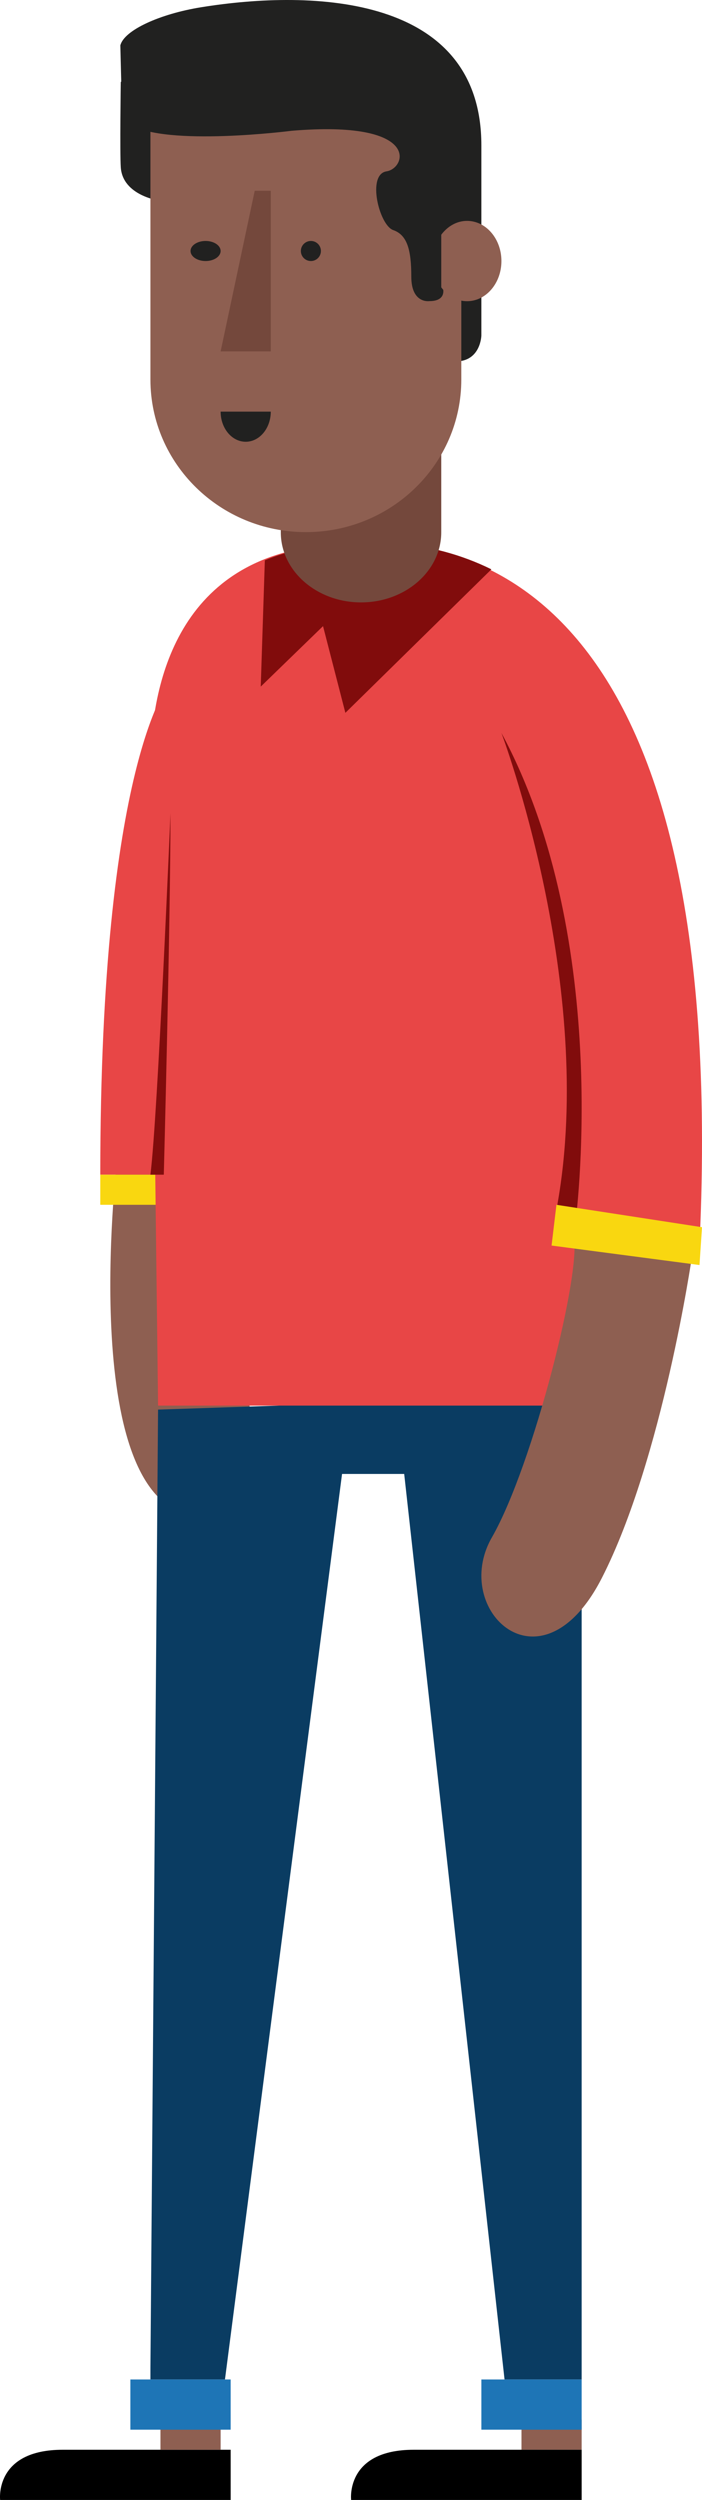 <svg width="70" height="249" viewBox="0 0 70 249" fill="none" xmlns="http://www.w3.org/2000/svg">
<path d="M11.652 115.763C11.652 115.763 7.577 150.296 19.804 150.99C32.031 151.685 18.845 115 18.845 115L11.652 115.763Z" fill="#8E5F51"/>
<path d="M15.761 140.399L15 235.833V237L22.433 237L34.108 146.808H40.304L50.31 237H58V139L15.761 140.399Z" fill="#0A3C62"/>
<path d="M16.932 68C16.932 68 10 75.774 10 117H26L16.932 68Z" fill="#E84646"/>
<path d="M26 120H10V117H26V120Z" fill="#F9D710"/>
<path d="M29.961 54.662C16.051 57.353 14.82 71.172 15.021 77.605C15.012 77.609 15 77.614 15 77.614L15.762 140H16.239H20.535H57.83C58.513 129.583 58.211 125.2 57.681 123.505L69.695 125.169C73.036 59.958 48.218 51.129 29.961 54.662Z" fill="#E84646"/>
<path d="M34.439 71L49 56.706C42.895 53.69 36.264 53.511 30.337 54.638C28.889 54.914 27.59 55.315 26.409 55.809L26 68.387L32.211 62.364L34.439 71Z" fill="#810C0C"/>
<path d="M69 125.138C69 125.138 66.076 145.278 60.028 157.142C53.979 169.004 44.908 160.347 49.046 153.133C53.184 145.919 58.158 126.16 57.163 123L69 125.138Z" fill="#8E5F51"/>
<path d="M50 73C50 73 59.492 98.155 55.571 120.018L57.356 122C57.356 122 61.225 93.815 50 73Z" fill="#810C0C"/>
<path d="M58 244H52V241H58V244Z" fill="#8E5F51"/>
<path d="M58 244V249H35.013C35.013 249 34.414 244 41.254 244H58Z" fill="black"/>
<path d="M23 244V249H0.013C0.013 249 -0.586 244 6.254 244H23Z" fill="black"/>
<path d="M55.485 120L70 122.232L69.751 126L55 124.059L55.485 120Z" fill="#F9D710"/>
<path d="M28 38V41.939V49.078V53.016C28 56.873 31.582 60 36 60C40.419 60 44 56.873 44 53.016V49.078V41.939V38H28Z" fill="#74483C"/>
<path d="M16.333 117C16.333 117 17 91.741 17 81C17 81 15.737 111.098 15 117H16.333Z" fill="#810C0C"/>
<path d="M58 242H48V237H58V242Z" fill="#1E75B6"/>
<path d="M22 244H16V241H22V244Z" fill="#8E5F51"/>
<path d="M23 242H13V237H23V242Z" fill="#1E75B6"/>
<path d="M15.973 20C15.973 20 12.234 19.523 12.043 16.662C11.947 15.203 12.043 8.176 12.043 8.176C12.918 7.146 15.474 10.972 17.494 11.118C21.615 11.416 15.973 20 15.973 20Z" fill="#212120"/>
<path d="M48 25.744V33.422C48 33.422 47.942 36 45.436 36C42.928 36 44.467 25 44.467 25L48 25.744Z" fill="#212120"/>
<path d="M46 12V37.803C46 46.196 39.06 53 30.5 53C21.939 53 15 46.196 15 37.803V12H46Z" fill="#8E5F51"/>
<path d="M29.085 13.026C29.085 13.026 16.556 14.634 12.941 12.382C12.461 11.256 12.488 19.033 12.372 17.325C12.261 15.675 12 4.52 12 4.52C12.372 3.013 15.925 1.389 20.049 0.723C31.253 -1.086 48 -0.5 48 14.473V24.122L44.185 28.789C44.185 28.789 44.506 29.992 42.819 29.992C42.819 29.992 41.013 30.274 41.013 27.56C41.013 24.846 40.591 23.399 39.206 22.916C37.819 22.434 36.554 17.368 38.543 17.067C40.53 16.765 42.037 11.941 29.085 13.026Z" fill="#212120"/>
<path d="M30 25C30 25.552 30.448 26 31.001 26C31.553 26 32 25.552 32 25C32 24.448 31.553 24 31.001 24C30.448 24 30 24.448 30 25Z" fill="#212120"/>
<path d="M19 25C19 25.552 19.672 26 20.501 26C21.329 26 22 25.552 22 25C22 24.448 21.329 24 20.501 24C19.672 24 19 24.448 19 25Z" fill="#212120"/>
<path d="M27 19V35H22L25.4 19H27Z" fill="#74483C"/>
<path d="M24.5 44C23.119 44 22 42.657 22 41H27C27 42.657 25.881 44 24.5 44Z" fill="#212120"/>
<path d="M44 23.379C44.629 22.541 45.542 22 46.571 22C48.465 22 50 23.791 50 26.001C50 28.209 48.465 30 46.571 30C45.542 30 44.629 29.459 44 28.621V23.379Z" fill="#8E5F51"/>
</svg>
